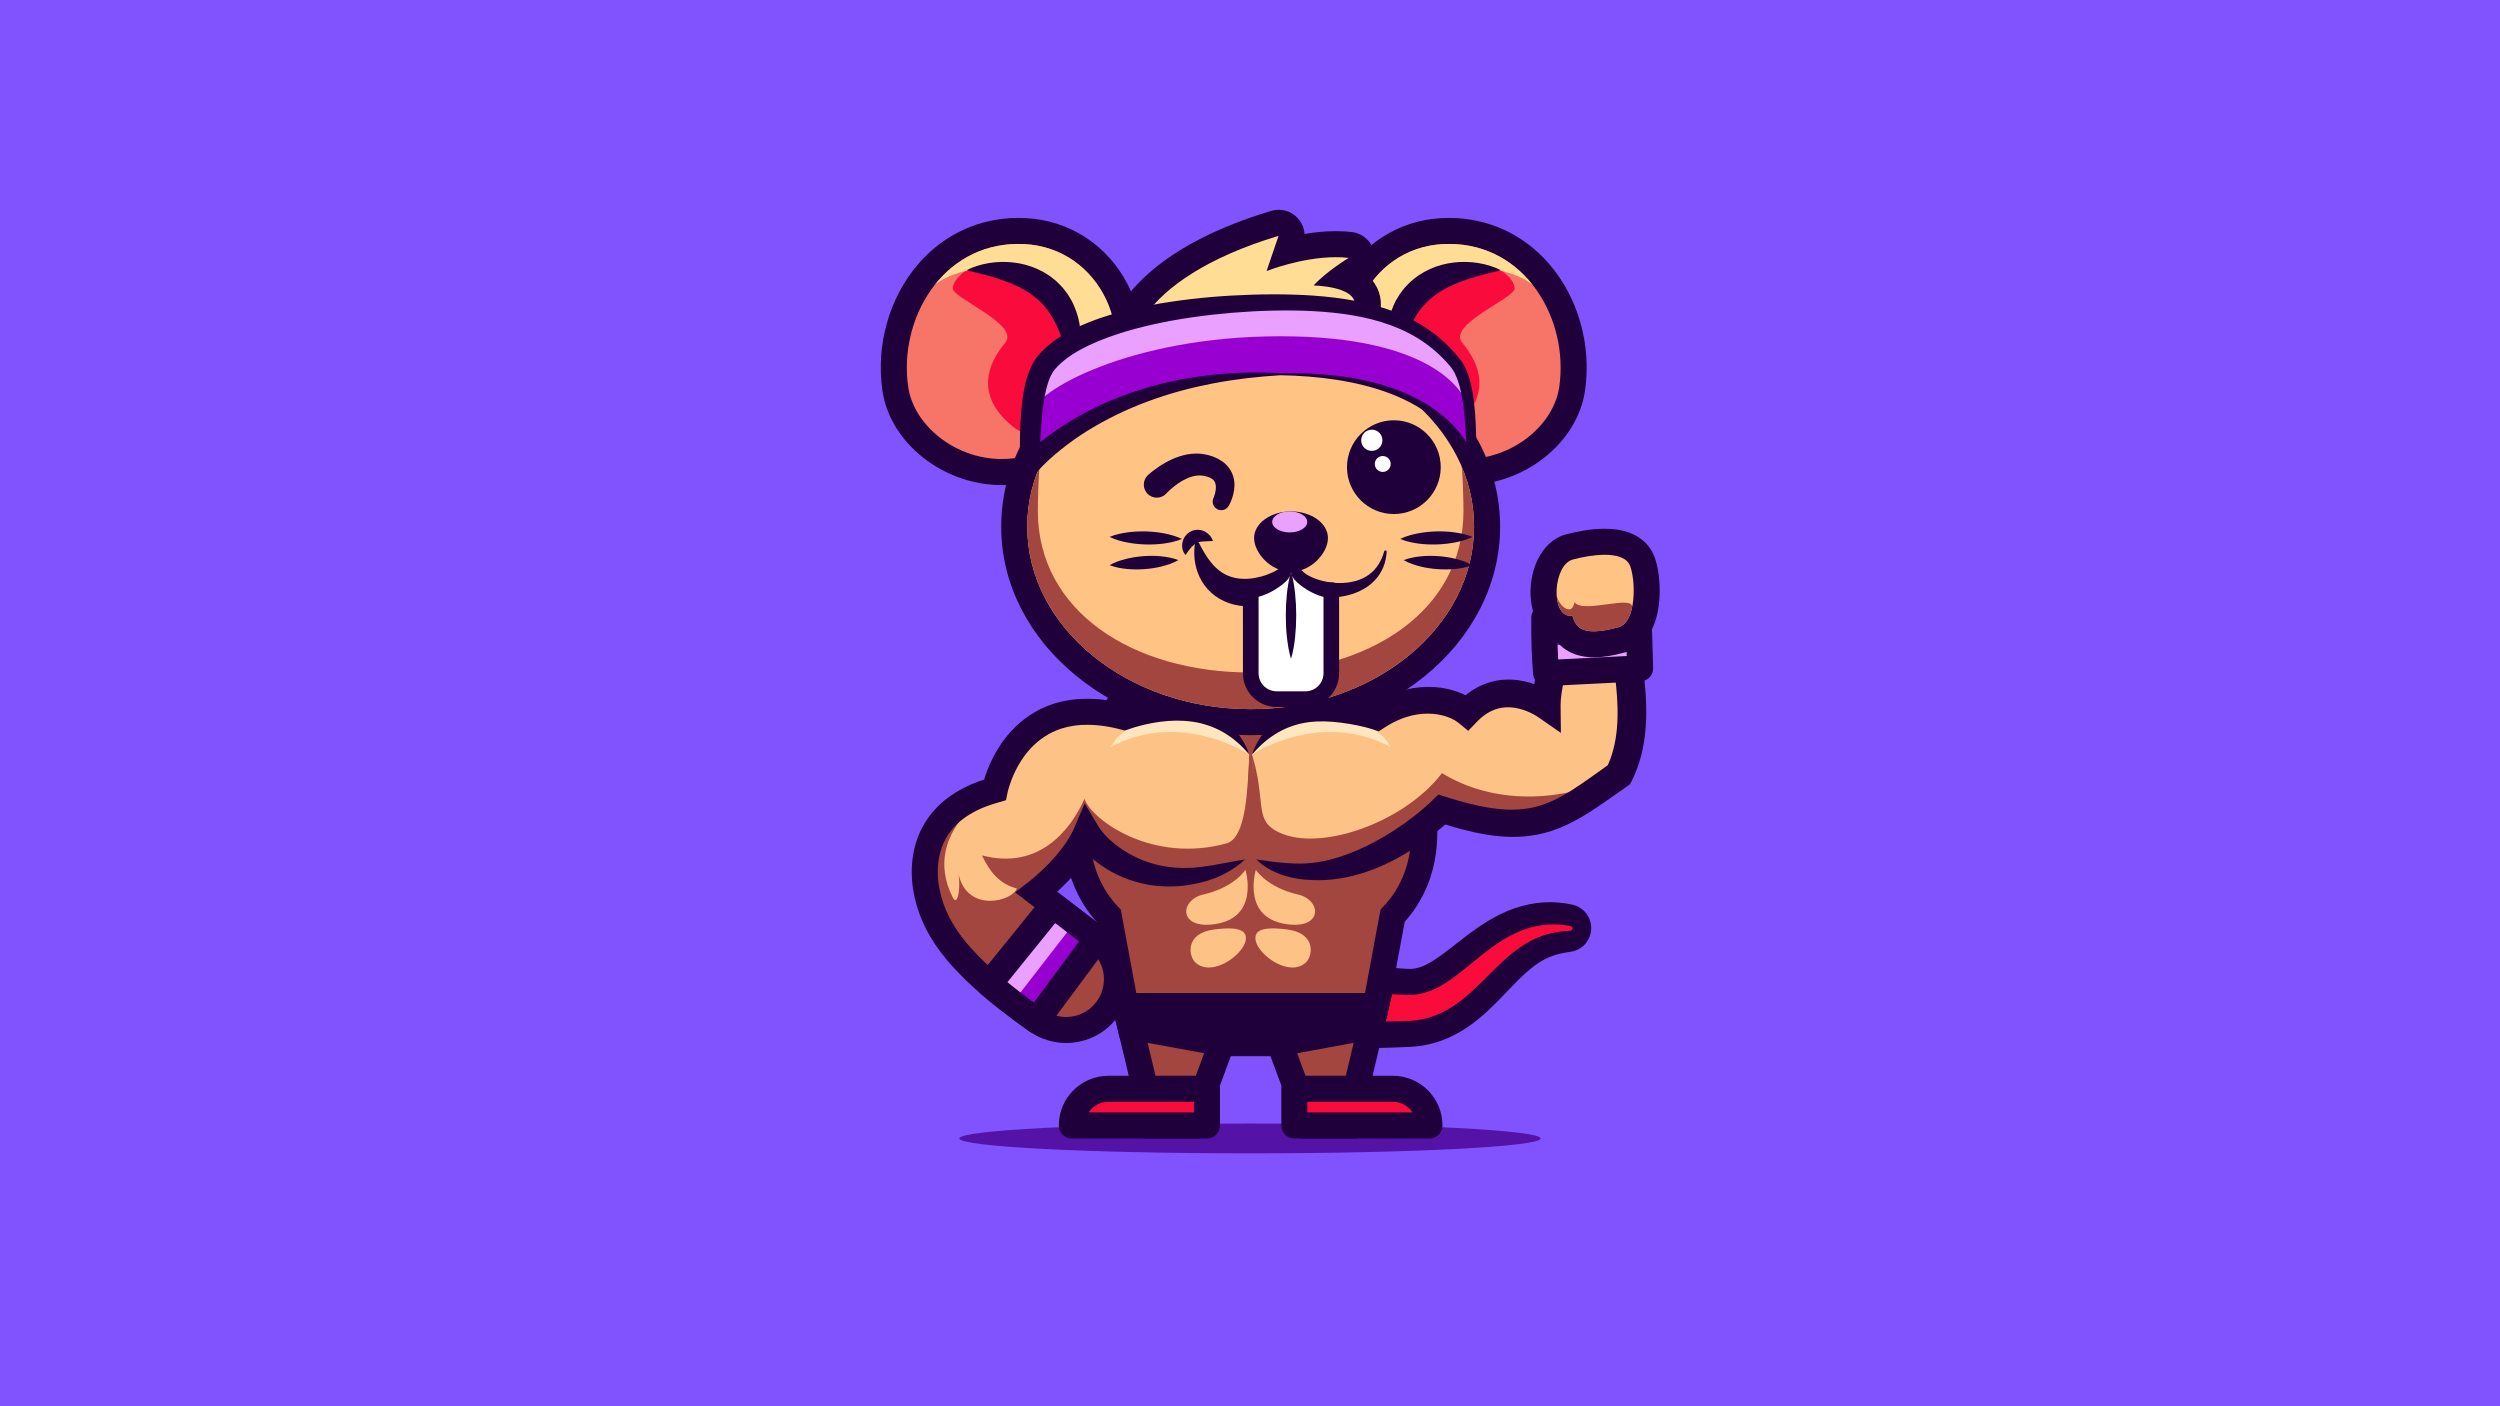 <?xml version="1.0" encoding="utf-8"?>
<!-- Generator: Adobe Illustrator 24.3.0, SVG Export Plug-In . SVG Version: 6.00 Build 0)  -->
<svg version="1.1" xmlns="http://www.w3.org/2000/svg" xmlns:xlink="http://www.w3.org/1999/xlink" x="0px" y="0px" width="1920px"
	 height="1080px" viewBox="0 0 1920 1080" enable-background="new 0 0 1920 1080" xml:space="preserve">
<g id="bg">
	<rect y="0" fill="#8153FE" width="1920" height="1080"/>
	<ellipse fill="#5412A7" cx="960" cy="874.33" rx="223.24" ry="11.44"/>
</g>
<g id="tail">
	<g>
		<path fill="#1F003B" d="M989.13,751.66c0.31-1.06,0.31-1.1,0.39-1.42l0.16-0.65l0.2-0.93c0.11-0.57,0.17-0.93,0.23-1.37
			c0.06-0.37,0.1-0.74,0.14-1.08c0.04-0.31,0.06-0.65,0.08-0.94c0.08-1.2,0.07-2.15,0.01-3.07c-0.12-1.79-0.43-3.25-0.77-4.47
			c-0.69-2.43-1.56-3.96-2.14-4.95c-0.62-0.97-1.03-1.45-1.18-1.7c-0.16-0.25-0.07-0.27,0.17-0.21c0.25,0.06,0.62,0.22,1.16,0.43
			c0.5,0.21,1.15,0.45,1.87,0.7c1.43,0.53,3.18,1.08,5.09,1.62c3.83,1.09,8.31,2.1,13,2.97c4.71,0.9,9.66,1.64,14.74,2.34
			c10.17,1.34,20.8,2.42,31.59,3.28c5.4,0.48,10.85,0.79,16.33,1.21l8.24,0.52l3.2,0.18c0.65,0.02,1.28,0.03,1.9,0
			c2.49-0.1,4.91-0.57,7.82-1.58c2.88-1.04,6.19-2.74,9.87-5.07c3.66-2.35,7.66-5.28,11.93-8.6c4.26-3.34,8.87-6.95,13.83-10.74
			c5.01-3.72,10.4-7.61,16.41-11.17c5.99-3.59,12.61-6.87,19.76-9.36c7.14-2.49,14.78-4.11,22.36-4.56
			c7.59-0.51,15.05,0.2,22.01,1.71c9.95,2.16,16.26,11.98,14.1,21.93c-1.69,7.77-8.04,13.32-15.48,14.35l-1.68,0.22
			c-4.46,0.61-8.54,1.55-12.27,2.93c-3.73,1.38-7.14,3.11-10.48,5.27c-6.65,4.31-13.15,10.44-20.44,18.03
			c-3.68,3.74-7.49,7.9-11.79,12.19c-4.28,4.31-8.98,8.85-14.54,13.33c-5.52,4.49-11.96,8.94-19.52,12.64
			c-7.52,3.73-16.24,6.49-25.14,7.68c-2.22,0.31-4.45,0.51-6.67,0.64l-5.39,0.24l-8.95,0.38c-5.98,0.24-11.99,0.26-18.04,0.26
			c-12.11-0.11-24.36-0.64-36.94-2.12c-6.29-0.7-12.68-1.73-19.21-3.01c-3.28-0.69-6.58-1.44-9.96-2.32
			c-3.38-0.91-6.81-1.94-10.35-3.16c-3.54-1.24-7.17-2.68-10.98-4.47c-1.9-0.91-3.84-1.91-5.86-3.06c-2-1.12-4.09-2.43-6.22-3.96
			c-2.14-1.53-4.35-3.27-6.65-5.43c-2.29-2.16-4.68-4.73-7.01-7.99c-2.29-3.28-4.57-7.34-6.17-12.49c-0.8-2.58-1.41-5.45-1.68-8.66
			c-0.12-1.63-0.17-3.3-0.06-5.21c0.03-0.47,0.07-0.99,0.11-1.48c0.05-0.52,0.11-1.06,0.19-1.61c0.09-0.62,0.17-1.15,0.32-1.9
			l0.25-1.19l0.19-0.78c0.1-0.37,0.1-0.44,0.43-1.55c4.75-15.87,21.47-24.89,37.34-20.13S993.88,735.79,989.13,751.66z"/>
		<path fill="#F90B3C" d="M969.97,745.93l0.17-0.6l0.05-0.22l0.06-0.28l0.06-0.32c0.03-0.16,0.05-0.24,0.07-0.32
			c0.03-0.13,0.05-0.16,0.1-0.13c0.11,0.07,0.31,0.36,0.71,0.76c0.74,0.83,2.16,1.97,3.92,2.99c3.53,2.12,8.19,3.94,13.07,5.38
			c4.88,1.52,10.08,2.7,15.38,3.68c5.3,1.01,10.71,1.84,16.18,2.57c10.94,1.41,22.08,2.42,33.3,3.18c5.61,0.41,11.24,0.68,16.88,1
			l8.48,0.39l2.12,0.09c0.69,0.03,1.2,0.01,1.81,0.02c1.17-0.01,2.34-0.05,3.5-0.16c4.65-0.39,9.2-1.57,13.71-3.41
			c4.51-1.85,8.94-4.41,13.33-7.38c8.77-5.99,17.29-13.56,26.53-20.81c4.64-3.6,9.46-7.16,14.62-10.33
			c5.14-3.18,10.64-5.98,16.42-8.07c11.57-4.24,24.21-5.12,35.75-2.75c1,0.2,1.64,1.18,1.43,2.17c-0.17,0.85-0.9,1.43-1.72,1.47
			l-0.01,0c-5.63,0.24-11.15,0.91-16.41,2.32c-5.26,1.41-10.26,3.41-14.96,5.98c-9.42,5.14-17.57,12.34-25.57,20.17
			c-8.06,7.78-15.91,16.35-25.56,24.04c-4.81,3.85-10.13,7.45-16.07,10.32c-5.91,2.91-12.5,4.96-19.25,5.85
			c-1.69,0.23-3.38,0.38-5.07,0.47l-4.66,0.17l-8.71,0.24c-5.82,0.14-11.64,0.11-17.49,0.05c-11.68-0.21-23.43-0.81-35.23-2.22
			c-5.91-0.68-11.83-1.62-17.78-2.79c-5.94-1.25-11.91-2.74-17.93-4.77c-3-1.04-6.01-2.24-9.03-3.66c-1.51-0.71-3.02-1.48-4.54-2.34
			c-1.52-0.84-3.04-1.79-4.54-2.87c-2.99-2.15-6.04-4.75-8.73-8.52c-1.31-1.9-2.52-4.14-3.33-6.79c-0.4-1.33-0.69-2.76-0.81-4.32
			c-0.05-0.79-0.07-1.58-0.01-2.46c0.03-0.44,0.08-0.9,0.15-1.39c0.04-0.26,0.08-0.5,0.14-0.81l0.11-0.48l0.07-0.3l0.16-0.56
			c1.58-5.29,7.16-8.3,12.45-6.71C968.55,735.06,971.56,740.63,969.97,745.93z"/>
	</g>
</g>
<g id="body">
	<polygon fill="#A3463F" stroke="#1F003B" stroke-width="20" stroke-miterlimit="10" points="1056.63,772.67 1034.74,864.33 
		1006.06,864.33 972.17,772.67 	"/>
	
		<path fill="#F90B3C" stroke="#1F003B" stroke-width="20" stroke-linecap="round" stroke-linejoin="round" stroke-miterlimit="10" d="
		M1097.82,864.33L1097.82,864.33H994.06v-28.15h75.6C1085.21,836.18,1097.82,848.78,1097.82,864.33z"/>
	<polygon fill="#A3463F" stroke="#1F003B" stroke-width="20" stroke-miterlimit="10" points="864.37,772.67 886.26,864.33 
		914.94,864.33 948.83,772.67 	"/>
	
		<path fill="#F90B3C" stroke="#1F003B" stroke-width="20" stroke-linecap="round" stroke-linejoin="round" stroke-miterlimit="10" d="
		M823.18,864.33L823.18,864.33h103.76v-28.15h-75.6C835.79,836.18,823.18,848.78,823.18,864.33z"/>
	<path fill="#A3463F" stroke="#1F003B" stroke-width="20" stroke-miterlimit="10" d="M960.5,472.54h53.9
		c0,0,39.32,54.72,53.03,78.08c11.76,20.04,51.93,99.81,2.1,152.68l-12.9,69.37H960.5h-96.13l-12.9-69.37
		c-49.84-52.87-9.66-132.64,2.1-152.68c13.7-23.36,53.03-78.08,53.03-78.08H960.5z"/>
	<path fill="#FDC286" d="M918.31,739.43c-5.67-4.89-8.33-22.62,13.81-25.54c20.59-2.72,25.93,1.14,24.5,8.61
		C954.56,733.23,931.33,750.65,918.31,739.43z"/>
	<path fill="#FDC286" d="M964.5,667.99c0,0,8.07,13.37,32.68,19.1c17.23,4.01,18.89,25.26-6.42,22.98
		C952.61,706.62,964.5,667.99,964.5,667.99z"/>
	<path fill="#FDC286" d="M956.5,667.99c0,0-8.07,13.37-32.68,19.1c-17.23,4.01-18.89,25.26,6.42,22.98
		C968.39,706.62,956.5,667.99,956.5,667.99z"/>
	<path fill="#FDC286" d="M1002.69,739.43c5.67-4.89,8.33-22.62-13.81-25.54c-20.59-2.72-25.93,1.14-24.5,8.61
		C966.44,733.23,989.67,750.65,1002.69,739.43z"/>
	<polygon fill="#1F003B" stroke="#1F003B" stroke-width="20" stroke-miterlimit="10" points="960.5,772.67 1056.63,772.67 
		1052.89,788.34 982.71,801.17 938.29,801.17 868.11,788.34 864.37,772.67 	"/>
</g>
<g id="head">
	<g>
		<path fill="#F77568" d="M1125.59,362.53c-32.3,0-61.89-18.14-83.33-51.08c-17.15-26.34-18.88-60.16-4.54-88.26
			c13.85-27.13,40.06-44.22,70.09-45.71c1.68-0.08,3.37-0.13,5.03-0.13c26.92,0,51.48,11.25,69.17,31.68
			c20.58,23.77,30.08,57.22,25.41,89.48C1202.3,333.82,1165.6,362.53,1125.59,362.53z"/>
		<path fill="#1F003B" d="M1112.84,187.36c58.79,0,92.19,57.8,84.68,109.73c-4.26,29.46-35.85,55.45-71.92,55.45
			c-25.41,0-53.05-12.89-74.95-46.54c-31.69-48.69-0.63-115.63,57.67-118.52C1109.84,187.39,1111.35,187.36,1112.84,187.36
			 M1112.84,167.36C1112.84,167.36,1112.84,167.36,1112.84,167.36C1112.84,167.36,1112.84,167.36,1112.84,167.36
			C1112.84,167.36,1112.84,167.36,1112.84,167.36L1112.84,167.36c-1.83,0-3.68,0.05-5.52,0.14c-33.65,1.67-63,20.79-78.5,51.15
			c-7.62,14.93-11.34,31.65-10.76,48.35c0.61,17.69,6.09,34.95,15.82,49.91c23.35,35.87,55.92,55.63,91.72,55.63
			c21.68,0,43.08-7.44,60.26-20.96c17.46-13.73,28.63-32.07,31.46-51.62c5.08-35.09-5.29-71.52-27.74-97.46
			C1169.95,179.84,1142.7,167.36,1112.84,167.36L1112.84,167.36L1112.84,167.36z"/>
	</g>
	<path fill="#F90B3C" d="M1071.52,289.3c-9.27-96.42,81.15-81.68,81.15-81.68s9.93,5.96,10.6,13.66s-52.27,27.8-40.17,42.15
		c12.7,15.06,23.95,39.67-5.7,63.99C1089.26,350.5,1073.04,305.14,1071.52,289.3z"/>
	<path fill="#FFDD94" d="M1050.64,305.99c-31.69-48.69-0.63-115.63,57.67-118.52c29.47-1.46,52.92,11.37,68.52,30.99
		c0,0-42.04-33.81-93.57,12.88C1052.74,258.99,1050.64,305.99,1050.64,305.99z"/>
	<g>
		<path fill="#1F003B" d="M1071.52,289.3c-1.3-2.75-2.36-5.58-3.34-8.46c-0.83-2.89-1.53-5.85-2.14-8.84
			c-0.22-1.5-0.39-3.02-0.59-4.55c-0.18-1.53-0.39-3.06-0.38-4.61c-0.06-3.1-0.15-6.23,0.27-9.38c0.5-6.31,2.2-12.68,4.86-18.77
			l1.06-2.27c0.36-0.75,0.7-1.52,1.16-2.23c0.85-1.45,1.75-2.88,2.64-4.32c0.99-1.38,2.05-2.7,3.08-4.05
			c0.5-0.69,1.1-1.29,1.68-1.91l1.76-1.85c4.81-4.81,10.52-8.66,16.54-11.38c6.03-2.73,12.35-4.38,18.63-5.09
			c6.28-0.73,12.52-0.53,18.57,0.42c3.02,0.53,6,1.17,8.91,2.09c2.9,0.92,5.76,1.99,8.44,3.52l-8.65,2.05
			c-2.81,0.7-5.56,1.41-8.25,2.16c-5.38,1.5-10.53,3.18-15.39,5.09c-9.73,3.83-18.13,8.76-24.68,15.3l-1.22,1.24
			c-0.41,0.41-0.83,0.81-1.18,1.28l-2.25,2.67c-0.68,0.96-1.34,1.92-2.06,2.86c-0.38,0.46-0.66,0.99-0.97,1.5
			c-0.3,0.51-0.63,1.02-0.94,1.53c-2.45,4.13-4.68,8.62-6.42,13.53c-1.02,2.4-1.7,4.97-2.57,7.54c-0.47,1.27-0.75,2.61-1.14,3.93
			l-1.14,4.02c-0.67,2.72-1.31,5.49-2.09,8.32C1073.11,283.46,1072.43,286.34,1071.52,289.3z"/>
	</g>
	<g>
		<path fill="#FFDD94" d="M912.35,305.09c-18.94,0-34-4.42-44.74-13.12c-7.4-6-10.34-17.11-7.86-29.7
			c3.1-15.71,14.23-32.36,31.33-46.87c21.08-17.87,50.68-32.62,87.99-43.84c0.95-0.29,1.92-0.42,2.88-0.42
			c2.68,0,5.29,1.08,7.2,3.06c2.6,2.7,3.47,6.62,2.27,10.17l-2.85,8.36c10.41-2.67,23.82-5.2,37.37-5.2c3.82,0,7.54,0.2,11.04,0.61
			c4.26,0.49,7.73,3.63,8.63,7.82c0.91,4.19-0.96,8.49-4.63,10.69c-0.08,0.05-4.11,2.48-9.24,6.15c6.3,2.09,12.26,5.4,15.72,10.65
			c3.55,5.38,4.02,11.95,1.32,18.49c-8.19,19.89-40.35,36.48-53.8,42.69C966.83,297.63,936.7,305.09,912.35,305.09z"/>
		<path fill="#1F003B" d="M981.95,181.13L981.95,181.13 M981.95,181.13l-9.23,27.05c0,0,26.65-10.66,53.21-10.66
			c3.32,0,6.64,0.17,9.91,0.54c0,0-16.86,10.12-26.98,21.2c0,0,38.22,0.57,30.69,18.86c-9.81,23.83-77.77,56.95-127.2,56.95
			c-15.38,0-28.96-3.2-38.44-10.89C859.75,272.71,869.56,214.93,981.95,181.13 M981.95,161.13c-0.41,0-0.81,0.01-1.22,0.04
			c-1.73,0.1-3.41,0.43-4.99,0.95c-38.42,11.6-69.07,26.96-91.12,45.65c-24.13,20.46-32.18,39.88-34.68,52.56
			c-3.21,16.29,1.04,31.02,11.38,39.4c12.57,10.19,29.74,15.36,51.04,15.36c25.75,0,57.4-7.79,86.84-21.38
			c18.03-8.32,49.66-25.62,58.86-47.96c3.93-9.56,3.12-19.69-2.22-27.8c-1.5-2.28-3.3-4.34-5.39-6.2
			c4.41-4.71,6.37-11.38,4.95-17.91c-1.81-8.37-8.76-14.66-17.27-15.64c-3.88-0.45-7.98-0.67-12.18-0.67
			c-8.26,0-16.46,0.87-24.04,2.15c-0.73-10.12-8.97-18.15-19.18-18.53C982.47,161.14,982.21,161.13,981.95,161.13L981.95,161.13z"/>
	</g>
	<g>
		<path fill="#F77568" d="M769.41,362.53c-40.01,0-76.71-28.72-81.82-64.01c-4.67-32.26,4.83-65.71,25.41-89.48
			c17.69-20.43,42.25-31.68,69.17-31.68c1.66,0,3.35,0.04,5.03,0.13c30.03,1.49,56.24,18.58,70.09,45.71
			c14.35,28.1,12.61,61.92-4.54,88.26C831.3,344.39,801.7,362.53,769.41,362.53C769.41,362.53,769.41,362.53,769.41,362.53z"/>
		<path fill="#1F003B" d="M782.16,187.36c1.49,0,3,0.04,4.53,0.11c58.3,2.89,89.36,69.84,57.67,118.52
			c-21.9,33.65-49.54,46.54-74.95,46.54c-36.08,0-67.66-25.99-71.92-55.45C689.96,245.16,723.36,187.36,782.16,187.36
			 M782.16,167.36c-29.86,0-57.11,12.48-76.73,35.14c-22.45,25.94-32.82,62.37-27.74,97.46c2.83,19.56,14,37.89,31.46,51.62
			c17.18,13.52,38.58,20.96,60.26,20.96c35.79,0,68.37-19.76,91.72-55.63c9.74-14.96,15.21-32.22,15.82-49.91
			c0.58-16.71-3.14-33.43-10.76-48.35c-15.5-30.36-44.85-49.48-78.5-51.15C785.84,167.4,783.98,167.36,782.16,167.36L782.16,167.36z
			"/>
	</g>
	<path fill="#F90B3C" d="M823.48,289.3c9.27-96.42-81.15-81.68-81.15-81.68s-9.93,5.96-10.6,13.66s52.27,27.8,40.17,42.15
		c-12.7,15.06-23.95,39.67,5.7,63.99C805.74,350.5,821.96,305.14,823.48,289.3z"/>
	<path fill="#FFDD94" d="M844.36,305.99c31.69-48.69,0.63-115.63-57.67-118.52c-29.47-1.46-52.92,11.37-68.52,30.99
		c0,0,42.04-33.81,93.57,12.88C842.26,258.99,844.36,305.99,844.36,305.99z"/>
	<g>
		<path fill="#1F003B" d="M823.48,289.3c-0.92-2.96-1.59-5.84-2.2-8.67c-0.79-2.83-1.43-5.6-2.09-8.32l-1.14-4.02
			c-0.38-1.33-0.66-2.66-1.14-3.93c-0.87-2.57-1.56-5.13-2.57-7.54c-1.74-4.92-3.97-9.41-6.42-13.53c-0.32-0.51-0.64-1.01-0.94-1.53
			c-0.31-0.51-0.59-1.04-0.97-1.5c-0.72-0.94-1.38-1.91-2.06-2.86l-2.25-2.67c-0.35-0.47-0.77-0.87-1.18-1.28l-1.22-1.24
			c-6.55-6.54-14.94-11.47-24.68-15.3c-4.86-1.9-10.01-3.59-15.39-5.09c-2.69-0.74-5.44-1.46-8.25-2.16l-8.65-2.05
			c2.68-1.52,5.54-2.6,8.44-3.52c2.91-0.92,5.89-1.56,8.91-2.09c6.05-0.95,12.29-1.15,18.57-0.42c6.28,0.71,12.6,2.36,18.63,5.09
			c6.02,2.72,11.73,6.56,16.54,11.38l1.76,1.85c0.58,0.62,1.18,1.22,1.68,1.91c1.04,1.35,2.1,2.68,3.08,4.05
			c0.89,1.44,1.79,2.87,2.64,4.32c0.45,0.71,0.79,1.48,1.16,2.23l1.06,2.27c2.66,6.09,4.36,12.46,4.86,18.77
			c0.42,3.15,0.33,6.28,0.27,9.38c0.02,1.55-0.2,3.08-0.38,4.61c-0.2,1.53-0.37,3.04-0.59,4.55c-0.6,3-1.31,5.95-2.14,8.84
			C825.84,283.71,824.78,286.55,823.48,289.3z"/>
	</g>
	<g>
		<path fill="#FFC384" d="M960.5,554.62c-48.14,0-93.48-15.38-127.67-43.31c-34.78-28.41-53.93-66.37-53.93-106.87
			c0-40.5,19.15-78.46,53.93-106.87c34.19-27.93,79.53-43.31,127.67-43.31s93.48,15.38,127.67,43.31
			c34.78,28.41,53.93,66.36,53.93,106.87c0,40.5-19.15,78.46-53.93,106.87C1053.98,539.24,1008.64,554.62,960.5,554.62z"/>
		<path fill="#1F003B" d="M960.5,264.26c94.77,0,171.6,62.76,171.6,140.18s-76.83,140.18-171.6,140.18s-171.6-62.76-171.6-140.18
			S865.73,264.26,960.5,264.26 M960.5,244.26c-50.43,0-98.02,16.18-133.99,45.57c-17.89,14.61-31.98,31.72-41.88,50.85
			c-10.43,20.15-15.72,41.6-15.72,63.76c0,22.16,5.29,43.61,15.72,63.76c9.91,19.13,24,36.24,41.88,50.85
			c35.97,29.39,83.56,45.57,133.99,45.57s98.02-16.18,133.99-45.57c17.89-14.61,31.98-31.72,41.88-50.85
			c10.43-20.15,15.72-41.6,15.72-63.76c0-22.16-5.29-43.61-15.72-63.76c-9.91-19.13-24-36.24-41.88-50.85
			C1058.52,260.44,1010.93,244.26,960.5,244.26L960.5,244.26z"/>
	</g>
	<path fill="#A3463F" d="M798.42,358.39c-0.87,5.87-1.37,27.83-1.37,33.9c0,77.42,73.18,124.18,163.45,124.18
		s163.45-46.76,163.45-124.18c0-6.07-0.5-28.04-1.37-33.9c6.14,14.43,9.52,29.91,9.52,46.05c0,77.42-76.83,140.18-171.6,140.18
		s-171.6-62.76-171.6-140.18C788.9,388.3,792.28,372.82,798.42,358.39z"/>
	<g>
		<path fill="#EAA0FF" d="M983.5,287.38c134.7,0,146.56,70.06,146.56,70.06c0-29.47-0.96-64.29-12.07-78.22
			c-27.47-34.42-70.47-46.96-134.49-46.96s-153.02,12.54-180.49,46.96c-11.12,13.93-12.07,48.76-12.07,78.22
			C790.94,357.44,848.8,287.38,983.5,287.38"/>
		<path fill="#9700D1" d="M792.29,317.45c1.48-16.21,74.19-59.2,191.21-59.2s143.73,42.99,145.21,59.2
			c1.17,12.86,1.36,26.95,1.36,39.99c0,0-11.87-70.06-146.56-70.06s-192.56,70.06-192.56,70.06
			C790.94,344.4,791.12,330.31,792.29,317.45z"/>
		<g>
			<path fill="#1F003B" d="M983.5,286.58c14.51-0.24,29.07,0.29,43.54,2.03c7.23,0.86,14.45,2.04,21.58,3.64
				c7.14,1.58,14.21,3.52,21.14,5.98c13.83,4.87,27.21,11.7,38.67,21.31c5.72,4.79,10.93,10.28,15.29,16.46
				c2.18,3.09,4.15,6.34,5.83,9.77c0.84,1.72,1.62,3.47,2.3,5.28c0.35,0.9,0.66,1.82,0.96,2.77c0.15,0.47,0.29,0.95,0.42,1.43
				c0.14,0.52,0.25,0.93,0.38,1.61l-7.14,0.6c-0.15-10.36-0.41-20.7-1.13-30.94c-0.74-10.21-1.87-20.44-4.41-29.99
				c-1.3-4.72-3-9.33-5.45-12.94c-0.29-0.47-0.63-0.86-0.94-1.29c-0.32-0.42-0.78-0.93-1.17-1.4c-0.81-0.95-1.6-1.91-2.46-2.81
				c-1.66-1.85-3.4-3.62-5.2-5.34c-7.17-6.86-15.36-12.59-24.21-17.11c-8.86-4.52-18.34-7.87-28.07-10.37
				c-4.87-1.26-9.82-2.27-14.81-3.12c-4.99-0.84-10.02-1.54-15.08-2.04c-10.12-1.04-20.34-1.54-30.58-1.64
				c-10.25-0.11-20.53,0.12-30.78,0.65c-20.51,1.13-40.98,3.33-61.11,6.92c-20.08,3.65-39.97,8.66-58.3,16.27
				c-9.09,3.87-17.84,8.39-25.08,14.14c-1.8,1.44-3.48,2.95-5.05,4.52c-0.79,0.78-1.52,1.59-2.23,2.41
				c-0.32,0.4-0.74,0.86-0.99,1.21c-0.25,0.36-0.52,0.66-0.76,1.07c-2.03,3.05-3.61,7.36-4.79,11.86
				c-2.37,9.11-3.5,19.17-4.19,29.24c-0.72,10.11-1.03,20.37-1.19,30.71l-13.32-4.79l0.7-0.8l0.63-0.69l1.24-1.3
				c0.83-0.85,1.66-1.67,2.5-2.48c1.68-1.61,3.38-3.17,5.11-4.68c3.46-3.02,7.01-5.89,10.67-8.6c7.32-5.4,14.96-10.28,22.82-14.69
				c15.71-8.87,32.41-15.73,49.5-20.95c8.54-2.64,17.22-4.75,25.94-6.51c8.73-1.75,17.51-3.13,26.33-4.07
				C948.21,285.98,965.93,285.56,983.5,286.58v1.6c-17.5,1.03-34.87,3.02-51.94,6.27c-8.52,1.68-16.98,3.58-25.32,5.88
				c-8.34,2.29-16.55,4.97-24.63,7.93c-16.15,5.96-31.65,13.48-46.16,22.41c-7.24,4.49-14.21,9.38-20.78,14.69
				c-3.28,2.66-6.5,5.37-9.55,8.22c-1.53,1.42-3.02,2.87-4.46,4.34c-0.72,0.74-1.42,1.48-2.1,2.22l-0.99,1.11l-0.47,0.54l-0.37,0.45
				l-13.01,15.64l-0.31-20.43c-0.16-10.45-0.24-20.99,0.23-31.64c0.27-5.33,0.65-10.68,1.28-16.08c0.63-5.4,1.48-10.86,2.87-16.39
				c0.72-2.77,1.57-5.56,2.67-8.38c1.1-2.81,2.45-5.67,4.3-8.5c0.43-0.71,0.99-1.41,1.5-2.11c0.52-0.69,0.98-1.2,1.48-1.81
				c0.99-1.15,2-2.27,3.06-3.32c2.09-2.13,4.32-4.05,6.6-5.83c9.17-7.08,19.15-12.05,29.26-16.06c10.12-4.01,20.44-7.03,30.81-9.51
				c10.37-2.48,20.8-4.42,31.25-5.99c20.9-3.16,41.9-4.89,62.93-5.52c10.51-0.33,21.03-0.37,31.57-0.05
				c10.54,0.31,21.1,1.03,31.64,2.32c5.27,0.63,10.53,1.46,15.77,2.45c5.24,0.99,10.46,2.17,15.63,3.61
				c10.33,2.86,20.51,6.69,30.05,11.87c9.54,5.17,18.42,11.69,26.09,19.39c1.92,1.92,3.77,3.91,5.54,5.97
				c0.91,1.01,1.75,2.07,2.6,3.12c0.43,0.55,0.84,1.01,1.29,1.62c0.45,0.63,0.94,1.24,1.32,1.89c3.25,5.12,4.96,10.5,6.31,15.79
				c2.55,10.63,3.41,21.21,3.93,31.73c0.46,10.52,0.43,20.98,0.29,31.4l-7.14,0.6c-0.03-0.21-0.13-0.68-0.22-1.04
				c-0.09-0.39-0.19-0.78-0.31-1.18c-0.22-0.79-0.47-1.59-0.75-2.39c-0.54-1.6-1.19-3.18-1.89-4.73c-1.42-3.12-3.11-6.14-5.02-9.02
				c-3.82-5.78-8.5-11.04-13.73-15.71c-10.49-9.37-23.11-16.35-36.41-21.49c-13.32-5.16-27.37-8.51-41.58-10.73
				c-14.23-2.22-28.66-3.27-43.11-3.55V286.58z"/>
		</g>
	</g>
</g>
<g id="face" display="none">
	<g display="inline">
		<path fill="#F90B3C" d="M991.5,439.08c-5.21,11.49-29,16.38-29,16.38s-12.58,37.8,16.55,37.16c29.14-0.64,29.86-38.54,29.86-38.54
			S994.34,451.5,991.5,439.08"/>
		<path fill="#1F003B" d="M991.5,439.08c-0.6,2.9-2.34,5.6-4.4,7.86c-1.05,1.12-2.17,2.18-3.36,3.15c-1.19,0.95-2.42,1.87-3.69,2.71
			c-1.27,0.83-2.58,1.61-3.9,2.36c-1.33,0.73-2.68,1.4-4.05,2.05c-1.36,0.66-2.76,1.23-4.17,1.79c-0.7,0.28-1.41,0.55-2.13,0.81
			c-0.74,0.27-1.4,0.51-2.26,0.75l3.89-3.46c-1.37,7.43-1.89,16.15,0.19,21.79c0.51,1.39,1.19,2.48,1.89,3.3
			c0.72,0.82,1.51,1.41,2.56,1.85c1.02,0.46,2.31,0.82,3.8,0.97c1.47,0.17,3.22,0.12,4.83,0.01c1.62-0.13,3.16-0.45,4.61-0.92
			c1.45-0.46,2.83-1.06,4.13-1.87c1.28-0.82,2.53-1.77,3.7-2.92c1.16-1.15,2.24-2.48,3.26-3.92c2.01-2.91,3.71-6.34,5.08-10.01
			c0.71-1.83,1.29-3.73,1.85-5.65c0.28-0.96,0.53-1.94,0.76-2.91l0.62-2.83l3.45,4.2c-0.44-0.12-0.66-0.2-0.97-0.31l-0.83-0.32
			c-0.55-0.22-1.07-0.45-1.6-0.69c-1.04-0.49-2.04-1.05-3.01-1.65c-1.94-1.19-3.74-2.63-5.3-4.28c-1.55-1.66-2.86-3.56-3.71-5.61
			c-0.45-1.01-0.74-2.08-0.96-3.13C991.57,441.18,991.5,440.12,991.5,439.08c0.96,1.85,2.08,3.5,3.47,4.83
			c1.35,1.34,2.88,2.42,4.51,3.26c1.61,0.86,3.33,1.48,5.07,1.96c0.87,0.24,1.76,0.42,2.64,0.57c0.44,0.08,0.88,0.15,1.31,0.19
			l0.63,0.06c0.18,0.01,0.46,0.04,0.52,0.02c1.27-0.46,2.68,0.19,3.15,1.46c0.08,0.21,0.12,0.42,0.14,0.64l0.17,2.1
			c0.11,1.34,0.16,2.42,0.16,3.61c0.01,1.17-0.02,2.33-0.07,3.49c-0.1,2.33-0.38,4.66-0.76,7c-0.82,4.66-2.19,9.37-4.55,13.89
			c-1.15,2.27-2.6,4.46-4.31,6.52c-1.71,2.06-3.71,3.98-5.99,5.58c-2.28,1.6-4.78,2.93-7.4,3.88c-2.63,0.92-5.33,1.51-8,1.78
			c-2.67,0.28-5.26,0.27-8.06-0.08c-2.77-0.36-5.73-1.07-8.57-2.53c-2.83-1.43-5.48-3.63-7.4-6.2c-1.96-2.57-3.15-5.44-3.88-8.17
			c-0.73-2.75-1.04-5.41-1.05-7.97c-0.02-2.56,0.17-5.02,0.52-7.41c0.37-2.39,0.89-4.7,1.51-6.97c0.31-1.13,0.67-2.25,1.05-3.36
			l0.59-1.66l0.68-1.75l0.27-0.69c0.61-1.58,2.05-2.6,3.63-2.77c1.17-0.12,2.6-0.31,3.92-0.52c1.34-0.21,2.68-0.48,4.02-0.73
			c1.34-0.26,2.68-0.56,4-0.89c1.33-0.32,2.65-0.67,3.95-1.07c2.61-0.79,5.18-1.72,7.6-2.97
			C987.36,442.93,989.68,441.39,991.5,439.08z"/>
	</g>
	<circle display="inline" fill="#1F003B" cx="1070.48" cy="358.78" r="36"/>
	<path display="inline" fill="#1F003B" d="M963.14,413.21c0,11.3,12.7,25.87,28.36,25.87s28.36-14.57,28.36-25.87
		c0-11.3-12.7-20.46-28.36-20.46S963.14,401.92,963.14,413.21z"/>
	<g display="inline">
		<path fill="#1F003B" d="M1064.99,423.83c-0.14,1.96-0.4,3.94-0.82,5.9c-0.44,1.96-1.03,3.9-1.79,5.8
			c-1.53,3.8-3.87,7.36-6.79,10.41c-2.91,3.07-6.45,5.55-10.23,7.46c-3.78,1.91-7.81,3.27-11.92,4.18
			c-4.12,0.88-8.31,1.3-12.51,1.33c-4.21,0.02-8.44-0.3-12.65-1.13c-4.22-0.84-8.43-2.07-12.67-4.16c-2.11-1.1-4.24-2.37-6.33-4.23
			c-2.05-1.84-4.26-4.34-5.48-8.18l0,0l14.7,1.76c-0.55,1.48-1.29,2.81-2.04,4.09c-0.78,1.24-1.63,2.39-2.54,3.46
			c-1.8,2.13-3.8,3.93-5.88,5.52c-4.18,3.15-8.77,5.44-13.57,7.04c-4.8,1.59-9.85,2.46-15,2.56c-2.57,0.05-5.17-0.14-7.76-0.5
			c-2.59-0.4-5.16-1.03-7.68-1.87c-2.51-0.88-4.96-1.98-7.28-3.31c-2.3-1.36-4.49-2.91-6.45-4.69c-3.94-3.54-7.03-7.81-9.1-12.29
			c-2.11-4.48-3.29-9.14-3.77-13.71c-0.46-4.58-0.29-9.09,0.59-13.47c0.11-0.57,0.67-0.95,1.25-0.83c0.32,0.06,0.58,0.27,0.72,0.54
			l0.01,0.02c2.05,3.86,3.96,7.54,6.11,10.87c2.13,3.33,4.41,6.33,6.9,8.8c4.95,5.03,10.5,7.73,16.45,8.81
			c5.95,1.08,12.52,0.54,18.85-1.15c3.17-0.83,6.25-1.98,9.09-3.33c1.41-0.67,2.74-1.41,3.96-2.16c1.2-0.76,2.27-1.51,3.17-2.2
			l11.24-8.52c2.52-1.91,6.11-1.42,8.02,1.1s1.41,6.11-1.1,8.02c-1.03,0.78-2.25,1.16-3.46,1.16c-0.15-0.14,0.01,0.55,0.71,1.34
			c0.66,0.8,1.74,1.69,2.94,2.51c2.45,1.65,5.5,3.06,8.7,4.13c6.42,2.14,13.51,3.2,20.45,2.76c6.93-0.38,13.82-2.31,19.41-6.42
			c5.64-4.05,9.65-10.48,11.59-17.76c0.14-0.54,0.69-0.86,1.23-0.72C1064.72,422.91,1065.02,423.36,1064.99,423.83z"/>
	</g>
	<g display="inline">
		<path fill="#1F003B" d="M910.63,426.22c-1.31-1.13-2.01-2.71-2.41-4.29c-0.4-1.6-0.43-3.26-0.16-4.94
			c0.29-1.67,0.92-3.35,1.98-4.91c1.05-1.55,2.58-2.96,4.41-3.9c1.83-0.95,3.92-1.37,5.83-1.28c1.92,0.08,3.66,0.61,5.15,1.38
			c2.92,1.64,5.04,3.98,6.1,7.17c-3.34,0.32-5.96,0.22-8.12,0.44c-1.06,0.12-1.95,0.28-2.66,0.49c-0.71,0.21-1.23,0.44-1.75,0.69
			c-0.51,0.26-1.05,0.56-1.68,1.04c-0.62,0.48-1.3,1.1-2.02,1.86c-0.74,0.75-1.48,1.65-2.25,2.65
			C912.26,423.68,911.48,424.75,910.63,426.22z"/>
	</g>
	<circle display="inline" fill="#FFFFFF" cx="1053.55" cy="338.13" r="8.16"/>
	<circle display="inline" fill="#FFFFFF" cx="1061.95" cy="356.33" r="6.11"/>
	<ellipse display="inline" fill="#EAA0FF" cx="990.5" cy="400.83" rx="13.45" ry="8.07"/>
	<g display="inline">
		<path fill="#1F003B" d="M1130.85,412.36c-4.57,2.22-9.16,3.39-13.77,4.31c-4.61,0.86-9.22,1.34-13.85,1.47
			c-4.63,0.14-9.26-0.08-13.91-0.68c-4.65-0.65-9.3-1.57-13.99-3.54c4.57-2.23,9.16-3.41,13.77-4.32c4.61-0.86,9.22-1.34,13.85-1.46
			c4.63-0.13,9.26,0.09,13.91,0.69C1121.51,409.49,1126.17,410.4,1130.85,412.36z"/>
	</g>
	<g display="inline">
		<path fill="#1F003B" d="M1130.85,434.05c-4.56,1.76-9.04,2.48-13.5,2.94c-4.46,0.43-8.89,0.42-13.29,0.11
			c-4.4-0.32-8.79-0.96-13.14-2.03c-4.35-1.1-8.68-2.47-12.93-4.89c4.56-1.77,9.04-2.5,13.5-2.95c4.46-0.43,8.89-0.42,13.29-0.1
			c4.4,0.33,8.79,0.97,13.13,2.05C1122.27,430.28,1126.6,431.65,1130.85,434.05z"/>
	</g>
	<g display="inline">
		<path fill="#1F003B" d="M852.15,412.36c4.68-1.96,9.34-2.87,13.99-3.53c4.65-0.6,9.28-0.82,13.91-0.69
			c4.63,0.12,9.24,0.6,13.85,1.46c4.6,0.91,9.2,2.09,13.77,4.32c-4.68,1.97-9.34,2.89-13.99,3.54c-4.65,0.6-9.28,0.82-13.91,0.68
			c-4.63-0.13-9.24-0.61-13.85-1.47C861.31,415.75,856.72,414.58,852.15,412.36z"/>
	</g>
	<g display="inline">
		<path fill="#1F003B" d="M852.15,434.05c4.25-2.41,8.58-3.77,12.93-4.88c4.35-1.08,8.73-1.71,13.13-2.05
			c4.4-0.32,8.83-0.33,13.29,0.1c4.46,0.46,8.94,1.18,13.5,2.95c-4.25,2.42-8.58,3.79-12.93,4.89c-4.35,1.08-8.73,1.71-13.14,2.03
			c-4.41,0.31-8.83,0.32-13.29-0.11C861.19,436.53,856.71,435.81,852.15,434.05z"/>
	</g>
	<g display="inline">
		<path fill="#1F003B" d="M881.27,365.25l0.66-0.62l0.56-0.5l1.1-0.94c0.73-0.61,1.46-1.2,2.2-1.77c1.48-1.14,2.99-2.22,4.54-3.25
			c3.11-2.06,6.39-3.92,9.9-5.49c3.51-1.57,7.27-2.85,11.28-3.64c2.02-0.37,4.08-0.62,6.2-0.7c2.12-0.04,4.26,0.02,6.41,0.37
			c1.06,0.14,2.16,0.39,3.17,0.63c0.97,0.28,1.93,0.51,2.91,0.84c0.99,0.36,1.95,0.65,2.94,1.11l1.47,0.65l1.48,0.78
			c1.95,1.09,3.91,2.43,5.66,4.21c1.75,1.74,3.27,3.87,4.32,6.17c1.06,2.3,1.66,4.73,1.88,7.05c0.22,2.32,0.1,4.54-0.22,6.62
			c-0.32,2.09-0.84,4.05-1.49,5.94c-0.33,0.94-0.68,1.86-1.08,2.77c-0.2,0.46-0.41,0.91-0.63,1.36l-0.35,0.69l-0.44,0.82
			c-1.71,3.21-5.7,4.43-8.92,2.71c-3.21-1.71-4.43-5.7-2.71-8.92c-0.02,0.03,0.06-0.17,0.1-0.28l0.16-0.42l0.31-0.89
			c0.2-0.61,0.37-1.23,0.53-1.85c0.3-1.24,0.5-2.46,0.56-3.61c0.14-2.32-0.29-4.21-1.07-5.42c-0.78-1.2-1.91-2.16-3.83-2.97
			l-0.71-0.3l-0.8-0.25c-0.5-0.2-1.13-0.3-1.69-0.46c-0.58-0.14-1.23-0.23-1.83-0.35c-0.58-0.07-1.09-0.15-1.65-0.16
			c-4.37-0.26-9.21,1.27-13.88,3.9c-2.33,1.31-4.62,2.88-6.81,4.63c-1.09,0.87-2.16,1.79-3.19,2.74c-0.52,0.47-1.01,0.95-1.49,1.43
			l-0.7,0.71l-0.32,0.34c-0.08,0.09-0.23,0.25-0.21,0.24c-3.85,3.96-10.18,4.06-14.14,0.21
			C877.52,375.55,877.43,369.22,881.27,365.25z"/>
	</g>
</g>
<g id="face_2">
	<circle fill="#1F003B" cx="1070.48" cy="358.78" r="36"/>
	<path fill="#1F003B" d="M963.14,413.21c0,11.3,12.7,25.87,28.36,25.87s28.36-14.57,28.36-25.87c0-11.3-12.7-20.46-28.36-20.46
		S963.14,401.92,963.14,413.21z"/>
	<g>
		<path fill="#1F003B" d="M1064.99,423.83c-0.14,1.96-0.4,3.94-0.82,5.9c-0.44,1.96-1.03,3.9-1.79,5.8
			c-1.53,3.8-3.87,7.36-6.79,10.41c-2.91,3.07-6.45,5.55-10.23,7.46c-3.78,1.91-7.81,3.27-11.92,4.18
			c-4.12,0.88-8.31,1.3-12.51,1.33c-4.21,0.02-8.44-0.3-12.65-1.13c-4.22-0.84-8.43-2.07-12.67-4.16c-2.11-1.1-4.24-2.37-6.33-4.23
			c-2.05-1.84-4.26-4.34-5.48-8.18l0,0l14.7,1.76c-0.55,1.48-1.29,2.81-2.04,4.09c-0.78,1.24-1.63,2.39-2.54,3.46
			c-1.8,2.13-3.8,3.93-5.88,5.52c-4.18,3.15-8.77,5.44-13.57,7.04c-4.8,1.59-9.85,2.46-15,2.56c-2.57,0.05-5.17-0.14-7.76-0.5
			c-2.59-0.4-5.16-1.03-7.68-1.87c-2.51-0.88-4.96-1.98-7.28-3.31c-2.3-1.36-4.49-2.91-6.45-4.69c-3.94-3.54-7.03-7.81-9.1-12.29
			c-2.11-4.48-3.29-9.14-3.77-13.71c-0.46-4.58-0.29-9.09,0.59-13.47c0.11-0.57,0.67-0.95,1.25-0.83c0.32,0.06,0.58,0.27,0.72,0.54
			l0.01,0.02c2.05,3.86,3.96,7.54,6.11,10.87c2.13,3.33,4.41,6.33,6.9,8.8c4.95,5.03,10.5,7.73,16.45,8.81
			c5.95,1.08,12.52,0.54,18.85-1.15c3.17-0.83,6.25-1.98,9.09-3.33c1.41-0.67,2.74-1.41,3.96-2.16c1.2-0.76,2.27-1.51,3.17-2.2
			l11.24-8.52c2.52-1.91,6.11-1.42,8.02,1.1s1.41,6.11-1.1,8.02c-1.03,0.78-2.25,1.16-3.46,1.16c-0.15-0.14,0.01,0.55,0.71,1.34
			c0.66,0.8,1.74,1.69,2.94,2.51c2.45,1.65,5.5,3.06,8.7,4.13c6.42,2.14,13.51,3.2,20.45,2.76c6.93-0.38,13.82-2.31,19.41-6.42
			c5.64-4.05,9.65-10.48,11.59-17.76c0.14-0.54,0.69-0.86,1.23-0.72C1064.72,422.91,1065.02,423.36,1064.99,423.83z"/>
	</g>
	<g>
		<path fill="#1F003B" d="M910.63,426.22c-1.31-1.13-2.01-2.71-2.41-4.29c-0.4-1.6-0.43-3.26-0.16-4.94
			c0.29-1.67,0.92-3.35,1.98-4.91c1.05-1.55,2.58-2.96,4.41-3.9c1.83-0.95,3.92-1.37,5.83-1.28c1.92,0.08,3.66,0.61,5.15,1.38
			c2.92,1.64,5.04,3.98,6.1,7.17c-3.34,0.32-5.96,0.22-8.12,0.44c-1.06,0.12-1.95,0.28-2.66,0.49c-0.71,0.21-1.23,0.44-1.75,0.69
			c-0.51,0.26-1.05,0.56-1.68,1.04c-0.62,0.48-1.3,1.1-2.02,1.86c-0.74,0.75-1.48,1.65-2.25,2.65
			C912.26,423.68,911.48,424.75,910.63,426.22z"/>
	</g>
	<circle fill="#FFFFFF" cx="1053.55" cy="338.13" r="8.16"/>
	<circle fill="#FFFFFF" cx="1061.95" cy="356.33" r="6.11"/>
	<ellipse fill="#EAA0FF" cx="990.5" cy="400.83" rx="13.45" ry="8.07"/>
	<g>
		<path fill="#1F003B" d="M1130.85,412.36c-4.57,2.22-9.16,3.39-13.77,4.31c-4.61,0.86-9.22,1.34-13.85,1.47
			c-4.63,0.14-9.26-0.08-13.91-0.68c-4.65-0.65-9.3-1.57-13.99-3.54c4.57-2.23,9.16-3.41,13.77-4.32c4.61-0.86,9.22-1.34,13.85-1.46
			c4.63-0.13,9.26,0.09,13.91,0.69C1121.51,409.49,1126.17,410.4,1130.85,412.36z"/>
	</g>
	<g>
		<path fill="#1F003B" d="M1130.85,434.05c-4.56,1.76-9.04,2.48-13.5,2.94c-4.46,0.43-8.89,0.42-13.29,0.11
			c-4.4-0.32-8.79-0.96-13.14-2.03c-4.35-1.1-8.68-2.47-12.93-4.89c4.56-1.77,9.04-2.5,13.5-2.95c4.46-0.43,8.89-0.42,13.29-0.1
			c4.4,0.33,8.79,0.97,13.13,2.05C1122.27,430.28,1126.6,431.65,1130.85,434.05z"/>
	</g>
	<g>
		<path fill="#1F003B" d="M852.15,412.36c4.68-1.96,9.34-2.87,13.99-3.53c4.65-0.6,9.28-0.82,13.91-0.69
			c4.63,0.12,9.24,0.6,13.85,1.46c4.6,0.91,9.2,2.09,13.77,4.32c-4.68,1.97-9.34,2.89-13.99,3.54c-4.65,0.6-9.28,0.82-13.91,0.68
			c-4.63-0.13-9.24-0.61-13.85-1.47C861.31,415.75,856.72,414.58,852.15,412.36z"/>
	</g>
	<g>
		<path fill="#1F003B" d="M852.15,434.05c4.25-2.41,8.58-3.77,12.93-4.88c4.35-1.08,8.73-1.71,13.13-2.05
			c4.4-0.32,8.83-0.33,13.29,0.1c4.46,0.46,8.94,1.18,13.5,2.95c-4.25,2.42-8.58,3.79-12.93,4.89c-4.35,1.08-8.73,1.71-13.14,2.03
			c-4.41,0.31-8.83,0.32-13.29-0.11C861.19,436.53,856.71,435.81,852.15,434.05z"/>
	</g>
	<g>
		<path fill="#1F003B" d="M881.27,365.25l0.66-0.62l0.56-0.5l1.1-0.94c0.73-0.61,1.46-1.2,2.2-1.77c1.48-1.14,2.99-2.22,4.54-3.25
			c3.11-2.06,6.39-3.92,9.9-5.49c3.51-1.57,7.27-2.85,11.28-3.64c2.02-0.37,4.08-0.62,6.2-0.7c2.12-0.04,4.26,0.02,6.41,0.37
			c1.06,0.14,2.16,0.39,3.17,0.63c0.97,0.28,1.93,0.51,2.91,0.84c0.99,0.36,1.95,0.65,2.94,1.11l1.47,0.65l1.48,0.78
			c1.95,1.09,3.91,2.43,5.66,4.21c1.75,1.74,3.27,3.87,4.32,6.17c1.06,2.3,1.66,4.73,1.88,7.05c0.22,2.32,0.1,4.54-0.22,6.62
			c-0.32,2.09-0.84,4.05-1.49,5.94c-0.33,0.94-0.68,1.86-1.08,2.77c-0.2,0.46-0.41,0.91-0.63,1.36l-0.35,0.69l-0.44,0.82
			c-1.71,3.21-5.7,4.43-8.92,2.71c-3.21-1.71-4.43-5.7-2.71-8.92c-0.02,0.03,0.06-0.17,0.1-0.28l0.16-0.42l0.31-0.89
			c0.2-0.61,0.37-1.23,0.53-1.85c0.3-1.24,0.5-2.46,0.56-3.61c0.14-2.32-0.29-4.21-1.07-5.42c-0.78-1.2-1.91-2.16-3.83-2.97
			l-0.71-0.3l-0.8-0.25c-0.5-0.2-1.13-0.3-1.69-0.46c-0.58-0.14-1.23-0.23-1.83-0.35c-0.58-0.07-1.09-0.15-1.65-0.16
			c-4.37-0.26-9.21,1.27-13.88,3.9c-2.33,1.31-4.62,2.88-6.81,4.63c-1.09,0.87-2.16,1.79-3.19,2.74c-0.52,0.47-1.01,0.95-1.49,1.43
			l-0.7,0.71l-0.32,0.34c-0.08,0.09-0.23,0.25-0.21,0.24c-3.85,3.96-10.18,4.06-14.14,0.21
			C877.52,375.55,877.43,369.22,881.27,365.25z"/>
	</g>
	<g>
		<path fill="#FFFFFF" d="M991.5,439.08c0,7.84,14.7,14.22,30.92,14.31v63.77c0,10.91-8.85,19.76-19.76,19.76h-22.33
			c-10.91,0-19.76-8.85-19.76-19.76v-63.77C976.8,453.3,991.5,446.92,991.5,439.08z"/>
		<path fill="#1F003B" d="M991.5,439.08c0.02,0.76,0.17,1.52,0.44,2.23c0.28,0.71,0.71,1.34,1.17,1.93c0.97,1.15,2.19,2.06,3.5,2.76
			c2.65,1.4,5.64,2,8.59,2.24c2.97,0.23,5.92,0.11,8.81-0.12c1.44-0.11,2.86-0.25,4.27-0.41c1.41-0.14,2.8-0.38,4.17-0.47
			c3.16-0.19,5.87,2.22,6.06,5.37l0.05,0.77c0.07,1.1-0.03,2.21-0.09,3.31c-0.07,1.1-0.05,2.21-0.05,3.31v6.62v13.25v26.49V513v3.31
			v0.83l-0.05,1.07c-0.05,0.72-0.04,1.44-0.17,2.15c-0.67,5.74-3.43,11.16-7.51,15.19c-4.09,4.04-9.6,6.62-15.33,7.24
			c-0.71,0.06-1.43,0.09-2.15,0.12l-0.54,0.02l-0.42,0h-0.83h-3.31h-6.62h-6.62h-3.31h-0.83l-0.42,0l-0.54-0.02
			c-0.72-0.03-1.43-0.06-2.15-0.12c-5.73-0.62-11.24-3.2-15.33-7.24c-4.08-4.03-6.84-9.46-7.51-15.19
			c-0.13-0.71-0.12-1.43-0.17-2.15l-0.05-1.07v-0.83V513v-6.62v-26.49v-13.25c0.01-4.42,0.02-8.83-0.1-13.25l-0.02-0.59
			c-0.08-2.99,2.28-5.47,5.26-5.55c0.27-0.01,0.56,0.01,0.82,0.04c2.75,0.35,5.57,0.72,8.46,0.94c2.89,0.23,5.85,0.33,8.82,0.09
			c2.96-0.25,5.94-0.89,8.58-2.3c1.31-0.7,2.53-1.62,3.5-2.78c0.45-0.6,0.88-1.23,1.16-1.94
			C991.32,440.59,991.47,439.84,991.5,439.08z M991.5,439.08c0.01,1.53-0.55,3.02-1.36,4.34c-0.83,1.31-1.89,2.49-3.04,3.57
			c-2.32,2.15-4.97,4.04-7.77,5.77c-5.62,3.42-12.02,5.96-18.72,6.75l6.07-6.1c-0.12,4.42-0.11,8.83-0.1,13.25v13.25v26.49V513v3.31
			v0.83l0.04,0.59c0.04,0.38,0,0.78,0.09,1.15c0.35,3.06,1.83,5.92,4.01,8.1c2.21,2.17,5.13,3.51,8.18,3.87l1.16,0.06l0.29,0.02
			l0.41,0h0.83h3.31h6.62h6.62h3.31h0.83l0.41,0l0.29-0.02l1.16-0.06c3.05-0.35,5.97-1.7,8.18-3.87c2.17-2.18,3.66-5.05,4.01-8.1
			c0.09-0.38,0.05-0.77,0.09-1.15l0.04-0.59v-0.83V513v-6.62v-26.49v-13.25v-6.62c0-1.1,0.02-2.21-0.05-3.31
			c-0.06-1.1-0.15-2.21-0.09-3.31l6.11,6.14c-3.35-0.31-6.63-1.18-9.78-2.32c-3.14-1.17-6.15-2.66-8.96-4.39
			c-2.8-1.74-5.44-3.66-7.76-5.83c-1.15-1.09-2.2-2.27-3.03-3.58C992.03,442.11,991.51,440.61,991.5,439.08z"/>
	</g>
	<g>
		<path fill="#1F003B" d="M991.5,439.08c1.67,5.58,2.51,11.15,3.13,16.73c0.59,5.58,0.86,11.15,0.86,16.73
			c0.01,5.58-0.27,11.15-0.85,16.73c-0.62,5.58-1.46,11.15-3.15,16.73c-1.68-5.58-2.52-11.15-3.15-16.73
			c-0.59-5.58-0.86-11.15-0.85-16.73c0-5.58,0.28-11.15,0.86-16.73C988.99,450.23,989.83,444.66,991.5,439.08z"/>
	</g>
</g>
<g id="hands">
	<path fill="#FDC286" d="M863.57,550.62c-84.28-22.47-99.52,56.02-99.52,56.02c-54.65,15.03-56.36,55.65-52.65,76.5
		c5.83,32.71,27.9,60.31,84.71,100.65c17.68,12.55,42.17,8.43,54.64-9.3h0c12.04-17.11,8.45-40.67-8.14-53.42L796,685.24
		c0,0,28.47-21.54,38.56-46.34c7.25,14.29,51.71,55.79,121.59,21.12l3.36-80.59C929.58,527.62,863.57,550.62,863.57,550.62z"/>
	<path fill="#FDC286" d="M1057.43,550.62c30.25-20.31,58.29-12.62,69.36-3.57c27.88-29.44,60.96-5,60.96-5
		c-0.55-29.87,25.54-88.62,25.54-88.62h30.09c-0.96,33.77,22.88,96.49,0,141.51c-45.54,32.19-64.92,49.98-135.97,26.78
		c0,0-72.68,72.99-142.56,38.32l-3.36-80.59C991.42,527.62,1057.43,550.62,1057.43,550.62z"/>
	<path fill="#A3463F" d="M978.95,637.52c31.23,18.77,99.45-5.35,128.48-43.79c38.31,23.67,91.15,23.87,135.96,1.2
		c-45.54,32.19-64.92,49.98-135.97,26.78c0,0-74.68,72.99-144.56,38.32l-1.36-80.59C972.17,614.02,963.68,628.35,978.95,637.52z"/>
	<path fill="#FFE6BE" d="M1068.06,573.83c-53.68-29.21-106.56,5.6-106.56,5.6C980.06,543.71,1051.59,541.31,1068.06,573.83z"/>
	<path fill="#FFE6BE" d="M852.94,573.83c53.68-29.21,106.56,5.6,106.56,5.6C940.94,543.71,869.41,541.31,852.94,573.83z"/>
	<path fill="#A3463F" d="M962.86,660.02h-4.72c-69.88,34.68-116.33-6.83-123.59-21.12C824.47,663.7,796,685.24,796,685.24
		l46.61,35.83c16.59,12.75,20.18,36.31,8.14,53.42h0c-12.47,17.73-36.97,21.85-54.64,9.3c-56.81-40.34-78.88-67.94-84.71-100.65v0
		c-3.72-20.85-2-61.47,52.65-76.5c0,0-57.78,31.81-32.38,82.59c3.36,6.72,6.08-3.98,4.65-17.17c7.15,29.33,41.4,19.91,44.59,10.31
		c-14.52-3.88-21.17-14.08-26.79-25.44c43.12,11.37,67.7-18.54,78.74-43.4c6.05,16.8,52.67,49.74,109.06,34.2
		c15.27-4.21,16.14-41.06,17.59-68.3h2"/>
	<g>
		<path fill="none" d="M1078.39,721.08"/>
	</g>
	<g>
		<path fill="none" d="M1070.25,774.49"/>
	</g>
	<g>
		<path fill="#1F003B" d="M959.5,579.44c-3.11-3.42-6.13-6.76-9.55-9.59c-1.62-1.5-3.45-2.75-5.14-4.08
			c-0.89-0.62-1.82-1.19-2.72-1.78c-0.45-0.29-0.88-0.61-1.34-0.88l-1.4-0.79c-3.69-2.15-7.55-3.87-11.53-5.18
			c-1.96-0.72-3.99-1.22-6-1.76l-3.06-0.64c-1.01-0.21-2.06-0.32-3.08-0.49c-8.23-1.18-16.64-1.02-24.93,0.11
			c-4.15,0.53-8.27,1.34-12.33,2.29c-2.03,0.5-4.04,1.03-6.02,1.61l-2.93,0.91l-1.42,0.47c-0.42,0.15-0.98,0.34-1.2,0.44l0,0
			l-3.05,0.97l-2.81-0.75c-9.72-2.6-19.57-3.97-29.08-3.59c-2.4-0.01-4.71,0.39-7.05,0.61c-1.16,0.18-2.29,0.43-3.43,0.64
			c-0.57,0.11-1.15,0.2-1.71,0.33l-1.67,0.46l-1.67,0.45l-0.84,0.22c-0.27,0.09-0.54,0.19-0.81,0.29l-3.23,1.16l-3.12,1.4
			l-0.78,0.35l-0.75,0.41l-1.5,0.82c-7.95,4.43-14.77,10.97-20.09,18.85c-2.66,3.93-4.97,8.18-6.92,12.6
			c-0.97,2.21-1.86,4.47-2.62,6.75c-0.39,1.14-0.75,2.28-1.07,3.41c-0.17,0.57-0.31,1.12-0.46,1.68c-0.13,0.5-0.29,1.18-0.34,1.42
			l-1.24,5.98l-5.92,1.75c-3.83,1.13-7.65,2.29-11.24,3.82l-1.36,0.54l-1.32,0.6c-0.88,0.41-1.77,0.8-2.63,1.22
			c-1.7,0.89-3.41,1.76-5.01,2.76c-3.24,1.95-6.27,4.14-8.99,6.58c-2.7,2.46-5.11,5.16-7.17,8.09c-4.14,5.84-6.78,12.67-7.98,19.96
			c-0.62,3.64-0.85,7.4-0.77,11.18c0.04,1.89,0.16,3.79,0.37,5.68c0.21,1.9,0.45,3.75,0.87,5.66c1.46,7.68,3.99,15.01,7.55,21.98
			c3.55,6.97,8.12,13.56,13.29,19.84c5.26,6.24,11.11,12.15,17.22,17.88l4.71,4.21c0.79,0.7,1.56,1.41,2.37,2.1l2.44,2.04l4.87,4.08
			l5,3.97c6.67,5.3,13.57,10.4,20.55,15.41c0.85,0.61,1.77,1.3,2.58,1.85c0.7,0.43,1.38,0.87,2.07,1.31
			c0.68,0.45,1.45,0.74,2.16,1.13c0.71,0.41,1.48,0.66,2.24,0.95c3.03,1.14,6.24,1.83,9.49,1.92c6.49,0.12,13.04-1.86,18.21-5.75
			c5.11-3.9,9.1-9.55,10.66-15.82c1.63-6.24,1.23-13.11-1.45-19.04c-1.31-2.97-3.1-5.7-5.29-8.08c-0.58-0.56-1.09-1.2-1.71-1.72
			c-0.63-0.52-1.24-1.05-1.86-1.58l-5.17-3.98l-41.48-31.88l-10.29-7.91l10.35-7.99c0.75-0.58,1.74-1.38,2.63-2.11
			c0.91-0.76,1.82-1.52,2.71-2.31c1.8-1.56,3.57-3.18,5.31-4.82c3.47-3.29,6.77-6.73,9.89-10.27c3.09-3.56,5.92-7.25,8.5-11.02
			c2.49-3.8,4.62-7.69,6.29-11.59l7.78-18.16l10.4,17.4l0,0c0.38,0.63,0.83,1.43,1.47,2.29c0.6,0.85,1.31,1.74,2.04,2.62
			c1.46,1.79,3.19,3.5,4.95,5.18c3.56,3.36,7.55,6.4,11.79,9.08c4.26,2.65,8.76,4.98,13.46,6.87c1.17,0.51,2.37,0.9,3.57,1.33
			c1.19,0.45,2.42,0.79,3.64,1.16c0.61,0.18,1.22,0.39,1.83,0.56l1.86,0.47l1.87,0.47c0.63,0.14,1.26,0.25,1.89,0.38
			c10.09,2.07,20.71,2.22,31.35,0.87c5.3-0.76,10.67-1.59,16.1-2.65c2.75-0.44,5.46-1.07,8.27-1.54c2.81-0.48,5.59-1.12,8.57-1.45
			c-4.28,4.05-9.08,7.47-14.25,10.22c-5.12,2.88-10.67,4.96-16.36,6.62c-11.41,3.19-23.62,4.69-35.85,3.54
			c-0.76-0.07-1.53-0.12-2.29-0.2l-2.29-0.31l-2.29-0.31c-0.76-0.12-1.52-0.28-2.28-0.42c-1.52-0.28-3.03-0.59-4.53-0.99
			c-1.5-0.38-3.01-0.74-4.48-1.22c-5.95-1.76-11.75-4.12-17.24-7.12c-2.76-1.47-5.43-3.12-8.04-4.87c-2.56-1.83-5.1-3.7-7.5-5.82
			c-2.42-2.08-4.71-4.34-6.9-6.84c-1.1-1.25-2.16-2.56-3.19-4.01c-1.03-1.41-2.04-3.02-3-4.87l0-0.01l18.18-0.76
			c-2.3,5.44-5.09,10.46-8.17,15.14c-3.14,4.61-6.5,8.97-10.06,13.07c-3.58,4.07-7.32,7.95-11.21,11.64
			c-1.95,1.85-3.92,3.65-5.95,5.41c-1.01,0.88-2.04,1.75-3.08,2.62c-1.07,0.88-2.05,1.68-3.31,2.65l0.06-15.9l41.48,31.88l5.2,4
			l3.13,2.65c1.03,0.89,1.94,1.93,2.9,2.9c3.72,4.03,6.76,8.68,8.96,13.69c4.47,10.03,5.23,21.54,2.44,32.14
			c-2.74,10.67-9.28,20.11-18.03,26.73c-8.8,6.61-19.82,9.97-30.75,9.72c-5.47-0.15-10.91-1.28-16.03-3.22
			c-1.28-0.49-2.57-0.96-3.77-1.61c-1.21-0.63-2.47-1.18-3.63-1.91l-3.45-2.2c-0.99-0.68-1.82-1.31-2.74-1.96
			c-7.18-5.17-14.31-10.43-21.3-15.98l-5.24-4.16l-5.15-4.32l-2.58-2.16c-0.86-0.73-1.69-1.49-2.53-2.24l-5.04-4.51
			c-6.62-6.19-13.06-12.68-19.04-19.79c-5.91-7.17-11.36-14.98-15.74-23.55c-4.39-8.55-7.59-17.87-9.38-27.32
			c-0.5-2.36-0.85-4.84-1.11-7.27c-0.27-2.44-0.43-4.9-0.47-7.37c-0.11-4.93,0.19-9.92,1.03-14.88c0.82-4.96,2.15-9.89,4.03-14.65
			c1.88-4.76,4.36-9.32,7.31-13.53c2.95-4.21,6.39-8.05,10.14-11.45c3.77-3.38,7.85-6.32,12.07-8.86c2.1-1.31,4.28-2.42,6.45-3.54
			c1.09-0.54,2.2-1.03,3.3-1.54l1.65-0.75l1.67-0.67c4.44-1.88,8.98-3.27,13.51-4.59l-7.16,7.74c0.22-1.09,0.39-1.72,0.59-2.53
			c0.2-0.75,0.39-1.51,0.61-2.23c0.42-1.47,0.87-2.91,1.35-4.33c0.95-2.85,2.05-5.63,3.25-8.37c2.41-5.47,5.28-10.77,8.68-15.8
			c3.4-5.02,7.35-9.76,11.85-14.01c4.5-4.25,9.56-8,15.02-11.06l2.06-1.12l1.03-0.56l1.07-0.49c1.43-0.64,2.85-1.3,4.28-1.91
			l4.4-1.59c0.37-0.13,0.73-0.27,1.1-0.39l1.12-0.31l2.24-0.62l2.25-0.61c0.75-0.18,1.51-0.3,2.27-0.45
			c1.51-0.28,3.03-0.6,4.54-0.83c3.03-0.32,6.08-0.78,9.1-0.8c12.12-0.49,23.92,1.26,35.09,4.24l-5.87,0.22l0,0
			c0.85-0.27,1.38-0.41,2.04-0.59l1.85-0.47c1.22-0.31,2.43-0.55,3.65-0.8c2.42-0.49,4.84-0.87,7.27-1.2
			c4.85-0.65,9.74-0.93,14.63-0.97c4.89,0.03,9.79,0.29,14.66,1.02c4.86,0.73,9.69,1.78,14.38,3.31c4.69,1.5,9.25,3.47,13.53,5.89
			c1.07,0.6,2.14,1.2,3.15,1.91c1.02,0.69,2.06,1.33,3.04,2.05c0.97,0.74,1.94,1.48,2.89,2.24c0.96,0.74,1.82,1.62,2.72,2.42
			l1.33,1.23c0.43,0.42,0.83,0.88,1.25,1.31c0.81,0.89,1.63,1.77,2.41,2.67c1.47,1.9,3.01,3.7,4.22,5.75
			C955.95,570.84,957.88,575.15,959.5,579.44z"/>
	</g>
	<g>
		<path fill="#EAA0FF" d="M808.77,695.06l-49.04,60.59c10.15,8.77,22.18,18.06,36.38,28.14l46.5-62.72L808.77,695.06z"/>
		<path fill="#9700D1" d="M825.69,708.07l-48.1,62.08c5.72,4.39,11.88,8.93,18.52,13.65l46.5-62.72L825.69,708.07z"/>
		<path fill="none" stroke="#1F003B" stroke-width="20" stroke-linecap="round" stroke-linejoin="round" stroke-miterlimit="10" d="
			M808.77,695.06l-49.04,60.59c10.15,8.77,22.18,18.06,36.38,28.14l46.5-62.72L808.77,695.06z"/>
	</g>
	<g>
		<path fill="#1F003B" d="M961.5,579.44c2.99-8.71,8.19-16.96,15.31-23.59c7.1-6.66,15.97-11.57,25.35-14.73
			c9.4-3.2,19.34-4.69,29.17-4.64c4.92,0.03,9.82,0.45,14.66,1.2c2.42,0.39,4.84,0.84,7.24,1.41c1.21,0.28,2.41,0.58,3.62,0.91
			l1.83,0.52l0.94,0.29l1.08,0.35l-8.89,1.14c5.68-3.83,11.82-7.16,18.39-9.68c6.57-2.49,13.54-4.23,20.71-4.83
			c7.16-0.62,14.47-0.19,21.63,1.49c3.58,0.85,7.12,2.01,10.6,3.53c3.48,1.57,6.89,3.47,10.25,6.15l-14.2,0.91
			c4.49-4.77,9.84-9.13,16.07-12.34c6.22-3.22,13.28-5.17,20.3-5.54c7.03-0.41,13.92,0.62,20.3,2.58c3.2,0.98,6.28,2.18,9.26,3.6
			c1.49,0.7,2.96,1.46,4.42,2.29c0.73,0.41,1.45,0.84,2.19,1.29l1.11,0.71l0.58,0.39l0.73,0.52l-17.24,8.9
			c-0.1-4.71,0.3-9.04,0.86-13.26c0.56-4.21,1.36-8.28,2.23-12.28c1.79-7.98,3.99-15.69,6.4-23.28c2.42-7.59,5.04-15.05,7.83-22.43
			c1.39-3.69,2.83-7.37,4.3-11.03c1.49-3.69,2.96-7.25,4.61-11.03l2.87-6.57l7.25-0.01l30.09-0.05l11.39-0.02l-0.27,11.46
			c-0.12,5.02,0.38,10.59,1.07,16.24c0.71,5.67,1.62,11.48,2.53,17.36c1.85,11.77,3.8,23.82,5.03,36.18
			c1.21,12.35,1.77,25.04,0.54,37.98c-1.22,12.89-4.33,26.16-10.57,38.37l-1.24,2.43l-2.18,1.53c-9.96,6.99-19.9,14.28-30.84,21.1
			c-5.48,3.4-11.27,6.63-17.45,9.39c-3.08,1.4-6.3,2.61-9.55,3.73c-3.29,1.04-6.63,2-10.03,2.68c-6.79,1.42-13.72,2.04-20.49,1.98
			c-6.78-0.06-13.42-0.73-19.87-1.79c-12.92-2.13-25.2-5.63-37.17-9.56l10.35-2.49l-1.06,1.02l-0.98,0.92l-1.95,1.77
			c-1.3,1.16-2.61,2.29-3.92,3.4c-2.63,2.22-5.31,4.37-8.03,6.45c-5.44,4.18-11.09,8.06-16.93,11.68
			c-11.7,7.19-24.28,13.21-37.67,17.13c-3.35,0.96-6.74,1.81-10.16,2.52c-3.43,0.67-6.9,1.21-10.38,1.61
			c-6.97,0.74-14.02,0.82-20.99,0.18c-6.95-0.63-13.88-1.94-20.33-4.54c-6.45-2.54-12.44-6.15-17.35-10.99
			c3.45,0.41,6.69,0.99,9.93,1.39c3.23,0.42,6.38,0.84,9.52,1.1c3.13,0.3,6.23,0.5,9.31,0.62c3.08,0.12,6.15,0.16,9.22-0.04
			c6.12-0.32,12.18-1.34,18.11-2.8c5.94-1.46,11.76-3.38,17.45-5.67c11.39-4.57,22.34-10.45,32.77-17.24
			c5.22-3.39,10.3-7.03,15.21-10.86c2.46-1.92,4.87-3.9,7.21-5.92c1.17-1.01,2.33-2.04,3.46-3.07l1.67-1.55l0.8-0.77l0.7-0.69
			l4.44-4.36l5.91,1.88c11.34,3.6,22.77,6.68,34.07,8.41c11.3,1.75,22.39,1.94,32.75-0.38c10.39-2.2,20.21-7.16,30.03-13.38
			c4.9-3.12,9.8-6.52,14.73-10.02l14.94-10.66l-3.43,3.96c4.64-9.18,7.15-19.62,8.13-30.52c0.99-10.92,0.49-22.26-0.7-33.71
			c-1.19-11.47-3.12-23.05-5.04-34.92c-0.96-5.94-1.91-11.96-2.65-18.17c-0.72-6.22-1.33-12.61-1.15-19.56l11.12,11.44l-30.09-0.05
			l10.12-6.58c-1.46,3.3-2.95,6.87-4.37,10.34c-1.43,3.5-2.82,7.02-4.17,10.55c-2.7,7.06-5.23,14.17-7.54,21.3
			c-2.3,7.13-4.36,14.29-5.99,21.38c-0.8,3.54-1.47,7.07-1.99,10.51c-0.51,3.43-0.83,6.82-0.8,9.84l0.23,21.01l-17.47-12.11
			l-0.41-0.28l-0.65-0.42c-0.45-0.29-0.93-0.58-1.41-0.86c-0.97-0.56-1.98-1.1-3.01-1.6c-2.06-1-4.19-1.86-6.33-2.54
			c-4.29-1.37-8.64-2.02-12.79-1.83c-4.16,0.18-8.13,1.23-11.87,3.1c-3.74,1.87-7.26,4.59-10.46,7.93l-6.77,7.04l-7.42-6.13
			c-1.45-1.19-3.42-2.39-5.55-3.37c-2.16-0.97-4.49-1.78-6.9-2.38c-4.84-1.2-9.99-1.58-15.11-1.19c-5.14,0.37-10.26,1.58-15.24,3.39
			c-4.97,1.84-9.78,4.36-14.36,7.37l-4.11,2.69l-4.78-1.55l-1.21-0.39l-1.43-0.42l-2.95-0.8c-1.99-0.5-4.02-0.97-6.05-1.39
			c-4.07-0.85-8.18-1.54-12.3-2.07c-8.24-1.07-16.58-1.47-24.81-0.44c-8.23,1-16.27,3.6-23.67,7.83c-1.87,1.04-3.64,2.24-5.44,3.45
			c-1.78,1.25-3.48,2.61-5.19,4.03C967.73,572.75,964.56,575.97,961.5,579.44z"/>
	</g>
	<g>
		<path fill="#EAA0FF" d="M1259.61,513.29l-72.21,3.63c-1.07-12.39-1.51-26.47-1.37-42.6l72.43-0.56L1259.61,513.29z"/>
		<path fill="#9700D1" d="M1259.04,493.52l-72.82,2.11c-0.19-6.68-0.25-13.77-0.19-21.32l72.43-0.56L1259.04,493.52z"/>
		<path fill="none" stroke="#1F003B" stroke-width="20" stroke-linecap="round" stroke-linejoin="round" stroke-miterlimit="10" d="
			M1259.61,513.29l-72.21,3.63c-1.07-12.39-1.51-26.47-1.37-42.6l72.43-0.56L1259.61,513.29z"/>
	</g>
	<g>
		<g>
			<path fill="#1F003B" d="M1224.08,504.85c-8.45,0-22.05-2.2-30.46-14.81c-8.33-4.07-15.76-12.72-17.73-27.91
				c-2.75-21.24,6.6-46.42,27.01-51.79c7.41-1.95,18.55-4.27,29.57-4.27c26.02,0,35.06,13.44,38.13,21.45
				c4.75,12.39,6.71,38.72-1.98,55.94c-5.76,11.42-14.26,15.82-20.37,17.51C1238.82,503.58,1230.91,504.85,1224.08,504.85z"/>
			<path fill="#FFC384" d="M1232.48,426.07c9.15,0,16.99,2.17,19.46,8.62c4.4,11.46,4.9,43.17-9,47.01
				c-8,2.21-14.13,3.16-18.86,3.16c-11.37,0-14.65-5.47-16.43-12c-0.5,0.07-0.98,0.11-1.45,0.11c-15.73,0-13.41-39.27,1.8-43.28
				C1215.34,427.76,1224.42,426.07,1232.48,426.07"/>
		</g>
		<path fill="#A3463F" d="M1209.2,462.46c6.44,9.35,46.63-6.6,44.15,4.49c-1.64,7.3-4.88,13.22-10.41,14.75
			c-27.24,7.52-32.76,0.4-35.29-8.84c-7.68,1.1-11.56-6.47-12.13-15.59C1197.13,465.38,1207.3,473.93,1209.2,462.46z"/>
	</g>
</g>
</svg>
